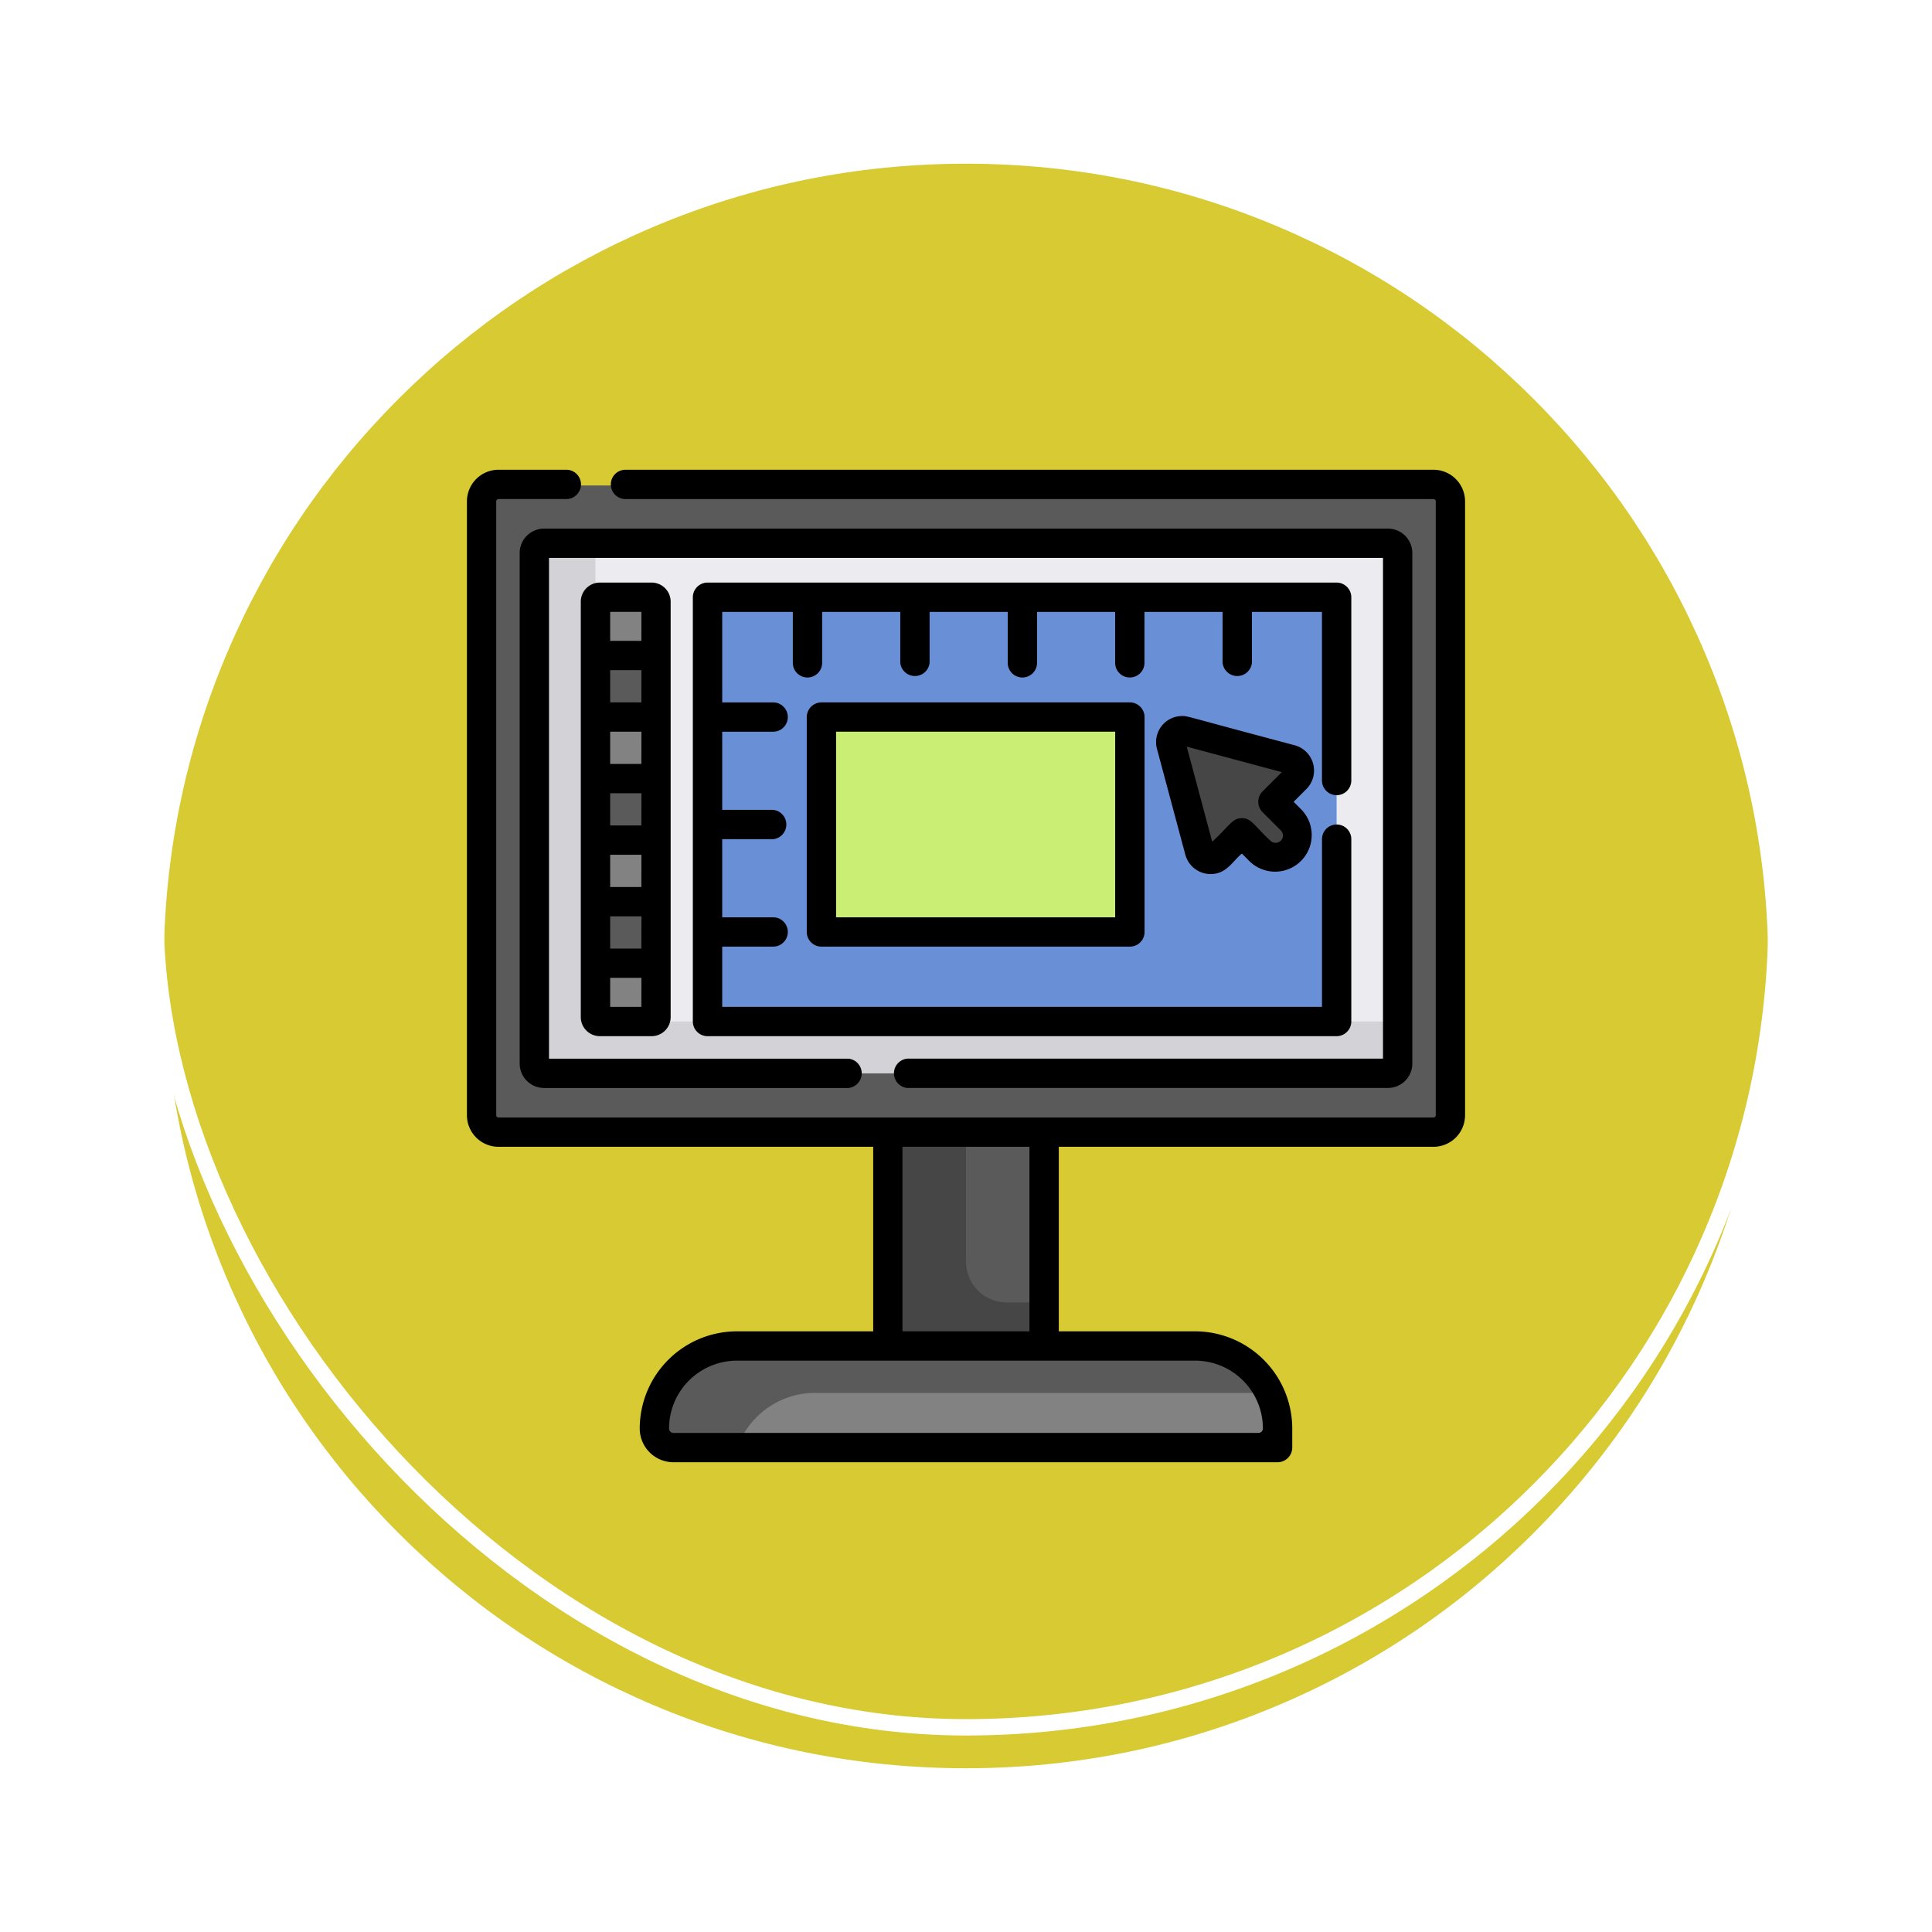 <svg xmlns="http://www.w3.org/2000/svg" xmlns:xlink="http://www.w3.org/1999/xlink" width="118" height="118" viewBox="0 0 118 118">
  <defs>
    <filter id="Trazado_896985" x="0" y="0" width="118" height="118" filterUnits="userSpaceOnUse">
      <feOffset dy="3" input="SourceAlpha"/>
      <feGaussianBlur stdDeviation="3" result="blur"/>
      <feFlood flood-opacity="0.161"/>
      <feComposite operator="in" in2="blur"/>
      <feComposite in="SourceGraphic"/>
    </filter>
  </defs>
  <g id="Grupo_1212716" data-name="Grupo 1212716" transform="translate(-196.967 -9161.27)">
    <g id="Grupo_1212198" data-name="Grupo 1212198" transform="translate(0.076 -8767.73)">
      <g id="Grupo_1200012" data-name="Grupo 1200012" transform="translate(-0.949 13650.111)">
        <g id="Grupo_1198723" data-name="Grupo 1198723" transform="translate(0.95 -182.434)">
          <g id="Grupo_1198139" data-name="Grupo 1198139" transform="translate(-129 615.322)">
            <g id="Grupo_1111318" data-name="Grupo 1111318" transform="translate(334.891 3852)">
              <g id="Grupo_1109826" data-name="Grupo 1109826" transform="translate(0)">
                <g id="Grupo_1098742" data-name="Grupo 1098742" transform="translate(0 0)">
                  <g transform="matrix(1, 0, 0, 1, -9, -6)" filter="url(#Trazado_896985)">
                    <g id="Trazado_896985-2" data-name="Trazado 896985" transform="translate(9 6)" fill="#d0c110" opacity="0.859">
                      <path d="M 50 99.5 C 43.317 99.5 36.835 98.191 30.732 95.61 C 24.838 93.117 19.544 89.548 14.998 85.002 C 10.452 80.456 6.883 75.162 4.39 69.268 C 1.809 63.165 0.5 56.683 0.5 50 C 0.5 43.317 1.809 36.835 4.39 30.732 C 6.883 24.838 10.452 19.544 14.998 14.998 C 19.544 10.452 24.838 6.883 30.732 4.39 C 36.835 1.809 43.317 0.5 50 0.5 C 56.683 0.5 63.165 1.809 69.267 4.39 C 75.162 6.883 80.456 10.452 85.002 14.998 C 89.548 19.544 93.117 24.838 95.61 30.732 C 98.191 36.835 99.5 43.317 99.5 50 C 99.5 56.683 98.191 63.165 95.61 69.268 C 93.117 75.162 89.548 80.456 85.002 85.002 C 80.456 89.548 75.162 93.117 69.267 95.61 C 63.165 98.191 56.683 99.5 50 99.5 Z" stroke="none"/>
                      <path d="M 50 1 C 43.385 1 36.968 2.295 30.927 4.85 C 25.092 7.318 19.852 10.851 15.352 15.352 C 10.851 19.852 7.318 25.092 4.85 30.927 C 2.295 36.968 1 43.385 1 50 C 1 56.615 2.295 63.032 4.85 69.073 C 7.318 74.908 10.851 80.148 15.352 84.648 C 19.852 89.149 25.092 92.682 30.927 95.15 C 36.968 97.705 43.385 99 50 99 C 56.615 99 63.032 97.705 69.073 95.15 C 74.907 92.682 80.148 89.149 84.648 84.648 C 89.149 80.148 92.682 74.908 95.15 69.073 C 97.704 63.032 99 56.615 99 50 C 99 43.385 97.704 36.968 95.15 30.927 C 92.682 25.092 89.149 19.852 84.648 15.352 C 80.148 10.851 74.907 7.318 69.073 4.85 C 63.032 2.295 56.615 1 50 1 M 50 -7.62939453125e-06 C 77.614 -7.62939453125e-06 100 22.386 100 50 L 100 50 C 100 77.614 77.614 100 50 100 C 22.386 100 0 77.614 0 50 L 0 50 C 0 22.386 22.386 -7.62939453125e-06 50 -7.62939453125e-06 Z" stroke="none" fill="#fff"/>
                    </g>
                  </g>
                  <g id="Rectángulo_400907" data-name="Rectángulo 400907" transform="translate(0)" fill="none" stroke="#fff" stroke-width="1">
                    <rect width="100" height="100" rx="50" stroke="none"/>
                    <rect x="0.5" y="0.5" width="99" height="99" rx="49.5" fill="none"/>
                  </g>
                </g>
              </g>
            </g>
          </g>
        </g>
      </g>
    </g>
    <g id="design_1081853" transform="translate(225.486 9189.461)">
      <path id="Trazado_900451" data-name="Trazado 900451" d="M215.914,326.7h9.546v15.89h-9.546Zm0,0" transform="translate(-190.206 -287.36)" fill="#464646"/>
      <path id="Trazado_900452" data-name="Trazado 900452" d="M260.773,326.7v12.017h-2.285A2.489,2.489,0,0,1,256,336.227V326.7Zm0,0" transform="translate(-225.519 -287.36)" fill="#5a5a5a"/>
      <path id="Trazado_900453" data-name="Trazado 900453" d="M65.653,48.137H8.55A1.035,1.035,0,0,1,7.516,47.1V9.609A1.035,1.035,0,0,1,8.55,8.574h57.1a1.035,1.035,0,0,1,1.035,1.035V47.1A1.035,1.035,0,0,1,65.653,48.137Zm0,0" transform="translate(-6.621 -7.113)" fill="#5a5a5a"/>
      <path id="Trazado_900454" data-name="Trazado 900454" d="M87.3,38.8V69.977a.6.6,0,0,1-.6.6H35.171a.6.6,0,0,1-.6-.6V38.8a.6.6,0,0,1,.6-.6H86.707A.6.6,0,0,1,87.3,38.8Zm0,0" transform="translate(-30.458 -33.21)" fill="#d2d2d7"/>
      <path id="Trazado_900455" data-name="Trazado 900455" d="M114.919,38.8V67.41h-48.4a.6.6,0,0,1-.6-.6V38.2h48.4A.6.6,0,0,1,114.919,38.8Zm0,0" transform="translate(-58.073 -33.21)" fill="#ebebf0"/>
      <path id="Trazado_900456" data-name="Trazado 900456" d="M134.22,455.006a1.165,1.165,0,0,1-1.165,1.165H97.319a1.164,1.164,0,0,1-1.163-1.165,5.043,5.043,0,0,1,5.041-5.041h27.982a5.04,5.04,0,0,1,5.041,5.041Zm0,0" transform="translate(-84.707 -395.949)" fill="#5a5a5a"/>
      <path id="Trazado_900457" data-name="Trazado 900457" d="M171.688,476.194a1.165,1.165,0,0,1-1.165,1.165H138.688a5.052,5.052,0,0,1,4.748-3.342h27.758a5.007,5.007,0,0,1,.494,2.178Zm0,0" transform="translate(-122.175 -417.136)" fill="#828282"/>
      <path id="Trazado_900458" data-name="Trazado 900458" d="M161.847,66.487v24.72a.6.6,0,0,1-.6.6H124.022a.6.6,0,0,1-.6-.6V66.487a.6.6,0,0,1,.6-.6h37.229a.6.6,0,0,1,.6.6Zm0,0" transform="translate(-108.73 -57.605)" fill="#6990d7"/>
      <path id="Trazado_900459" data-name="Trazado 900459" d="M200.079,140.481H182.436a.6.6,0,0,1-.6-.6V127.952a.6.6,0,0,1,.6-.6h17.643a.6.6,0,0,1,.6.6v11.932A.6.6,0,0,1,200.079,140.481Zm0,0" transform="translate(-160.188 -111.751)" fill="#caed73"/>
      <path id="Trazado_900460" data-name="Trazado 900460" d="M69.356,91.8H66.194a.268.268,0,0,1-.268-.268V66.159a.268.268,0,0,1,.268-.268h3.162a.268.268,0,0,1,.268.268V91.535A.268.268,0,0,1,69.356,91.8Zm0,0" transform="translate(-58.076 -57.604)" fill="#828282"/>
      <g id="Grupo_1212361" data-name="Grupo 1212361" transform="translate(7.849 11.846)">
        <path id="Trazado_900461" data-name="Trazado 900461" d="M65.926,95.789h3.7v3.759h-3.7Zm0,0" transform="translate(-65.926 -95.789)" fill="#5a5a5a"/>
        <path id="Trazado_900462" data-name="Trazado 900462" d="M65.926,158.926h3.7v3.758h-3.7Zm0,0" transform="translate(-65.926 -151.409)" fill="#5a5a5a"/>
        <path id="Trazado_900463" data-name="Trazado 900463" d="M65.926,222.059h3.7v3.759h-3.7Zm0,0" transform="translate(-65.926 -207.024)" fill="#5a5a5a"/>
      </g>
      <path id="Trazado_900464" data-name="Trazado 900464" d="M368.359,136.094l-6.466-1.733a.7.7,0,0,0-.855.855l1.733,6.466a.7.7,0,0,0,1.168.313l1.419-1.419,1.116,1.116a1.34,1.34,0,0,0,1.9-1.9l-1.116-1.116,1.419-1.419a.7.7,0,0,0-.313-1.168Zm0,0" transform="translate(-318.028 -117.902)" fill="#464646"/>
      <path id="Trazado_900465" data-name="Trazado 900465" d="M59.033.5H9.683a.895.895,0,1,0,0,1.79h49.35a.141.141,0,0,1,.14.14V39.922a.139.139,0,0,1-.14.14H1.929a.139.139,0,0,1-.14-.14V2.429a.141.141,0,0,1,.14-.14H6.1A.895.895,0,0,0,6.1.5H1.929A1.932,1.932,0,0,0,0,2.429V39.922a1.931,1.931,0,0,0,1.929,1.93H24.813v11.27H16.49a5.943,5.943,0,0,0-5.936,5.936,2.061,2.061,0,0,0,2.058,2.06h36.9a.9.9,0,0,0,.895-.9V59.058a5.943,5.943,0,0,0-5.936-5.936H36.149V41.852H59.033a1.931,1.931,0,0,0,1.929-1.93V2.429A1.932,1.932,0,0,0,59.033.5ZM26.6,41.852h7.756v11.27H26.6Zm17.869,13.06a4.147,4.147,0,0,1,4.146,4.146.27.27,0,0,1-.27.27H12.612a.269.269,0,0,1-.268-.267,4.152,4.152,0,0,1,4.146-4.149Zm0,0" transform="translate(0)"/>
      <path id="Trazado_900466" data-name="Trazado 900466" d="M50.723,64.851H80.086a1.493,1.493,0,0,0,1.492-1.492V32.179a1.493,1.493,0,0,0-1.492-1.492H28.55a1.493,1.493,0,0,0-1.492,1.492V63.36a1.493,1.493,0,0,0,1.492,1.492H47.143a.9.9,0,0,0,0-1.79H28.849V32.477H79.787V63.061H50.723a.9.9,0,0,0,0,1.79Zm0,0" transform="translate(-23.837 -26.593)"/>
      <path id="Trazado_900467" data-name="Trazado 900467" d="M361.963,128.607c-6.879-1.824-6.508-1.787-6.881-1.787a1.593,1.593,0,0,0-1.536,2.006l1.733,6.466a1.6,1.6,0,0,0,1.542,1.181c.964,0,1.311-.748,1.91-1.253l.482.484a2.236,2.236,0,0,0,3.162-3.161l-.483-.483.786-.786a1.6,1.6,0,0,0-.715-2.666Zm-1.169,5.959a.444.444,0,0,1-.315-.129c-.973-.887-1.15-1.379-1.748-1.379s-.752.471-1.811,1.44l-1.556-5.807,5.807,1.556-1.178,1.178a.9.9,0,0,0,0,1.266l1.116,1.116a.445.445,0,0,1-.315.759Zm0,0" transform="translate(-311.401 -111.279)"/>
      <path id="Trazado_900468" data-name="Trazado 900468" d="M59.569,58.375a1.165,1.165,0,0,0-1.163,1.163V84.915a1.165,1.165,0,0,0,1.163,1.163h3.162a1.164,1.164,0,0,0,1.163-1.163V59.538a1.164,1.164,0,0,0-1.163-1.163Zm2.536,25.913H60.2v-1.77h1.909Zm0-3.56H60.2V78.759h1.909Zm0-3.759H60.2V75h1.909Zm0-3.759H60.2V71.242h1.909Zm0-3.759H60.2V67.483h1.909Zm0-3.759H60.2V63.725h1.909Zm0-3.759H60.2v-1.77h1.909Zm0,0" transform="translate(-51.452 -50.984)"/>
      <path id="Trazado_900469" data-name="Trazado 900469" d="M155.228,71.361a.9.9,0,0,0,.895-.895V59.27a.9.9,0,0,0-.895-.895H116.806a.9.9,0,0,0-.9.895V85.184a.9.9,0,0,0,.9.895h38.422a.9.9,0,0,0,.895-.895V74.046a.895.895,0,1,0-1.79,0V84.289H117.7V80.609h3.112a.895.895,0,0,0,0-1.79H117.7V74.047h3.112a.9.9,0,0,0,0-1.79H117.7V67.484h3.112a.895.895,0,1,0,0-1.79H117.7V60.165h4.313v3.112a.895.895,0,0,0,1.79,0V60.165h4.773v3.112a.9.9,0,0,0,1.79,0V60.165h4.773v3.112a.895.895,0,0,0,1.79,0V60.165H141.7v3.112a.895.895,0,1,0,1.79,0V60.165h4.773v3.112a.9.9,0,0,0,1.79,0V60.165h4.278v10.3a.9.9,0,0,0,.895.895Zm0,0" transform="translate(-102.109 -50.984)"/>
      <path id="Trazado_900470" data-name="Trazado 900470" d="M194.055,119.836H175.219a.9.9,0,0,0-.895.895v13.126a.894.894,0,0,0,.895.895h18.836a.894.894,0,0,0,.9-.895V120.731A.9.9,0,0,0,194.055,119.836Zm-.895,13.126H176.114V121.626h17.047Zm0,0" transform="translate(-153.568 -105.127)"/>
    </g>
  </g>
</svg>
